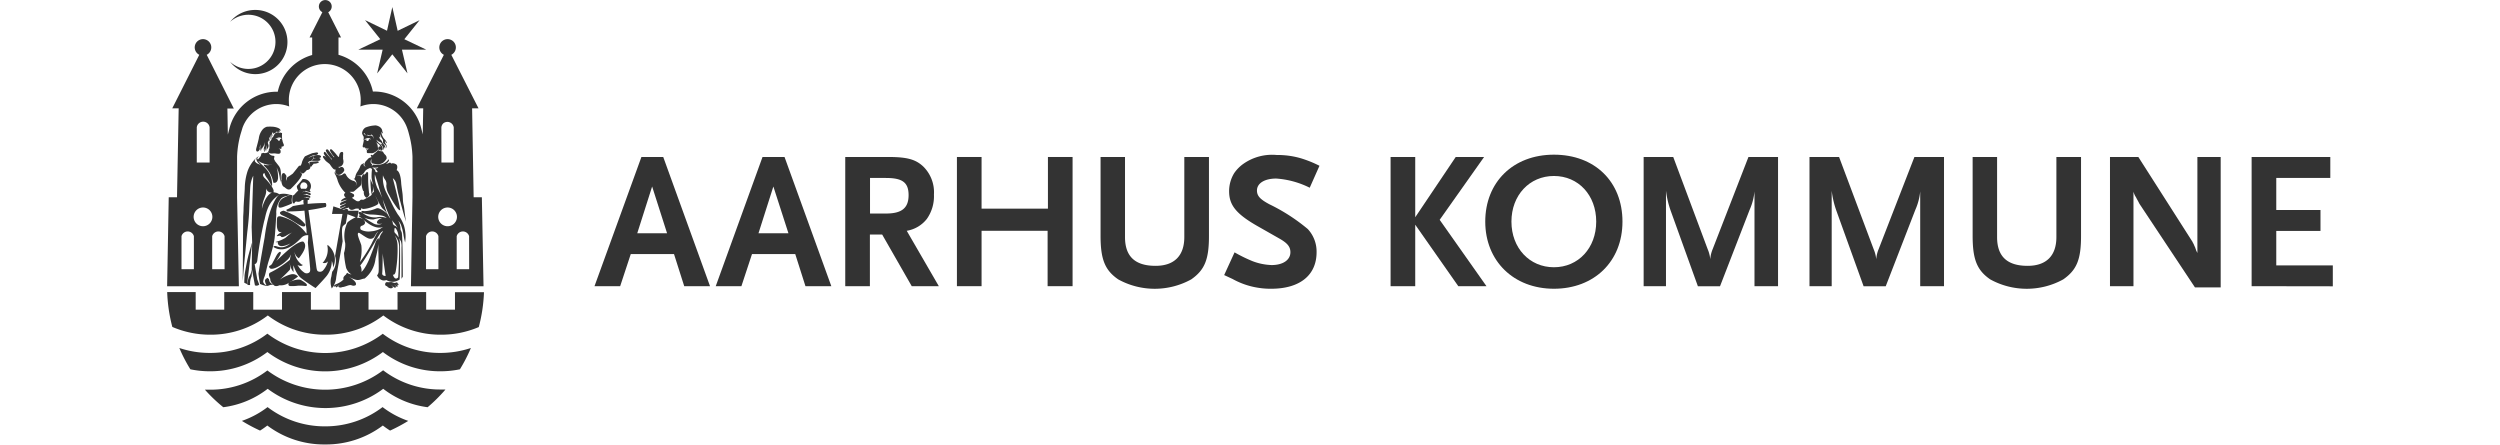 <svg id="Layer_1" height="60" fill="#333333" data-name="Layer 1" xmlns="http://www.w3.org/2000/svg" viewBox="0 0 337.45 69.26"><defs></defs><title>aak-logo-long</title><path class="cls-1" d="M16.91,44.34l-.06-.11-.09-.09a1,1,0,0,0-.35.26c-.2.29.2.92.2.92a.78.78,0,0,1-.55-.59,3.13,3.13,0,0,1,.24-.84c.08-.23.16-.56.24-.91s.16-.68.27-1.09c.23-.79.56-1.69.75-2.49a12,12,0,0,0,.29-1.45c.09-.86.19-2.47.25-3.53a2.76,2.76,0,0,0,0-.47,3.52,3.52,0,0,1,.76-2.17c.45-.39.87-.33,1.39-.57a3,3,0,0,0-1.65-.1S17,32.35,16.29,37.86c0,0-.92,5.13-.95,5.66a15.05,15.05,0,0,0,.24,1.57,4.1,4.1,0,0,0,1,.31c.1,0,.24,0,.48-.11a1.09,1.09,0,0,1,.78,0c-1-.43-.77-.76-.9-1" transform="translate(-1.1 -0.85)"/><path class="cls-1" d="M23.6,25.92l.95,0c.28,0,.45-.07.44-.26s-.41-.23-.41-.23l-.69.11s-.08.29-.28.35" transform="translate(-1.1 -0.85)"/><path class="cls-1" d="M32.56,30.92c0-.08-.14-1.24-.14-2.13,0-.46,0-.84,0-1s-.28-.15-.33,0-.19.19-.19.19-.08,0-.1.22c0-.17-.05-.16-.11-.21s-.3.46-.3.46,0,.13,0,.46c0,.07,0,.15,0,.24a3.69,3.69,0,0,0,.23,1.39.17.17,0,0,0,.14.11,1.26,1.26,0,0,0,.08.68c.27.42.41.32.41.32.48-.4.35-.55.34-.71" transform="translate(-1.1 -0.85)"/><path class="cls-1" d="M22,29.42a.56.56,0,0,1,.4-.16.56.56,0,0,1,.55.58.55.55,0,0,1-.23.43l-.11,0a2.9,2.9,0,0,0-.6,0l0,0a.57.57,0,0,1,0-.8m-.7.41a1.08,1.08,0,0,0,.23.65,7.5,7.5,0,0,0-.57.6.7.7,0,0,1-.32.2s-.23,1.39.29,1.2c0,0,.08-.33.36-.27a.74.74,0,0,0,.78-.22c.13-.09.5,0,.5,0,.29-.06.64.08.7-.19a.32.32,0,0,0,0-.07c-.23-.19-.9-.1-.9-.1a1.15,1.15,0,0,1,.25-.06s.14,0,.15-.08a2.07,2.07,0,0,1,.36.09c.25.08.26,0,.28-.09a.26.26,0,0,0-.08-.16,3.42,3.42,0,0,0-.48-.16,3.31,3.31,0,0,0-.57,0,1,1,0,0,1,.26-.07c.09,0,.18,0,.17-.1a1.33,1.33,0,0,1,.41.13c.16.08.24.08.29.05s.05-.06.06-.08v-.05a.26.26,0,0,0-.15-.19,5.56,5.56,0,0,0-.64-.19,2.76,2.76,0,0,0-.57.09.87.87,0,0,1,.38-.11c.2,0,.17-.15.17-.15s0,.06.44.18c.11,0,.39.18.31-.08a.72.72,0,0,0-.12-.14,1.13,1.13,0,0,0,.21-.63,1.11,1.11,0,0,0-1.08-1.13,1.23,1.23,0,0,0-.22,0h0c-.29.4-.64.78-.89,1.07" transform="translate(-1.1 -0.85)"/><path class="cls-1" d="M22.06,44.54c-.54-.4-2,.28-2,.28s-.26.61.27.6a6.1,6.1,0,0,0,1.18-.06,7.37,7.37,0,0,1,1.21.06c.62-.17-.68-.88-.68-.88" transform="translate(-1.1 -0.85)"/><path class="cls-1" d="M13.59,41.38c-.12.69-.38,1.89-.42,2.32s-.05,1.2-.05,1.2c.16.1.37.17.44.21l.81-6.58s-.66,2.16-.78,2.85" transform="translate(-1.1 -0.85)"/><path class="cls-1" d="M23.91,25.48h.66c.47,0,.62-.17.44-.36s-.77-.09-.77-.09l-.45.16s.22,0,.11.31" transform="translate(-1.1 -0.85)"/><path class="cls-1" d="M48.16,42.79H46.22V37.72s0,0,0-.07a1,1,0,0,1,1.93,0s0,0,0,.07ZM44.8,36.1a1.46,1.46,0,1,1,1.46-1.46A1.46,1.46,0,0,1,44.8,36.1m-1.43,6.69H41.44V37.72s0,0,0-.07a1,1,0,0,1,1.93,0s0,0,0,.07Zm.46-22.08h0a1,1,0,0,1,.28-.62,1,1,0,0,1,1.65.62v.15h0v5.32H43.84ZM10.05,42.79H8.12V37.72s0,0,0-.07a1,1,0,0,1,1.93,0s0,0,0,.07ZM6.69,36.1a1.46,1.46,0,1,1,1.46-1.46A1.46,1.46,0,0,1,6.69,36.1M5.27,42.79H3.34V37.72a.44.44,0,0,1,0-.07,1,1,0,0,1,1.93,0s0,0,0,.07Zm.45-21.93h0v-.15a1,1,0,0,1,1-.9,1,1,0,0,1,1,.9h0v5.47H5.72ZM48.86,31.59l-.24-13.86h1L45.38,9.39a1.29,1.29,0,1,0-1.16,0L40,17.73h1l-.07,4.06-.25-1a7.58,7.58,0,0,0-7.33-5.68h-.19a7.6,7.6,0,0,0-5.36-5.72V6.69h.4l-2-3.94a1,1,0,1,0-.91,0l-2,3.94h.41V9.42a7.6,7.6,0,0,0-5.36,5.72h-.19a7.58,7.58,0,0,0-7.33,5.68l-.26,1-.07-4.06h1L7.27,9.39a1.29,1.29,0,1,0-1.16,0L1.9,17.73h1L2.64,31.59H1.35L1.1,45.45H12.28L12,31.59V25.28a15.1,15.1,0,0,1,.54-3.51c.1-.33.2-.65.3-1a5.61,5.61,0,0,1,5.28-3.71,5.68,5.68,0,0,1,2,.38,6,6,0,0,1-.05-.77,5.6,5.6,0,1,1,11.19,0,5.53,5.53,0,0,1-.05.77,5.68,5.68,0,0,1,2-.38,5.61,5.61,0,0,1,5.28,3.71c.11.31.21.63.3,1a15,15,0,0,1,.54,3.51v6.31l-.24,13.86H50.4l-.26-13.86Z" transform="translate(-1.1 -0.85)"/><path class="cls-1" d="M27.74,28.1a.81.81,0,0,0,.34-.06,1.39,1.39,0,0,0,.61-.6.53.53,0,0,0-.27-.55.32.32,0,0,0-.27,0,3.27,3.27,0,0,0-.33.15c.07-.07,0-.22,0-.22.17.12.88-.2.74-1a2,2,0,0,1-.05-.3,1.62,1.62,0,0,0,0-.35c0-.15.05-.42,0-.55s-.22-.1-.3-.07c-.29.13-.3.59-.33.73l-.09,0c-.06,0-.07-.07-.14-.14a3,3,0,0,1-.23-.28c-.06-.08-.46-.52-.65-.69s-.29,0-.3.1.33.62.33.62c.28.38.36.41.36.41l-.08.06s0,0-.36-.47c0,0-.41-.56-.55-.71a.21.21,0,0,0-.33.06c-.09.19.5.9.5.9a1.92,1.92,0,0,0,.46.5l-.09.08c.05,0-.46-.58-.46-.58-.21-.21-.37-.48-.53-.6s-.27.19-.17.34.11.19.26.39.62.64.62.64l0,0a4.75,4.75,0,0,0-.76-.71c-.26-.18-.33.05-.27.18a4.85,4.85,0,0,0,.41.54c.07.08.58.45.62.5l.23.33a3,3,0,0,0,.36.43s.22.15.36.08a.63.63,0,0,0,.34.85" transform="translate(-1.1 -0.85)"/><path class="cls-1" d="M34.62,35.69a1.46,1.46,0,0,1-1.51-.11,10.22,10.22,0,0,1-1.3-.83,3,3,0,0,0,1.47.29,5.33,5.33,0,0,1,1.36-.24s-.89.27-.84.75c0,.18.4.23.81.14m-6.28-2.26a.66.66,0,0,0,.32,0l.52-.17c.17-.05.16,0,.21-.15a.49.49,0,0,0,.48.44c.33,0,.51-.21.76-.2l.32,0c0,.1.05.17.05.17.26.21.43-.07.32-.28a.61.61,0,0,0,.37.17,4.84,4.84,0,0,0,1.24-.26c.34-.12,1-.37,1.08-.58s-.26-.74-.39-1.08c-.05-.14-.07-.16-.15-.36.06.15.2.46.38.8l.08.17c.13.24.26.49.39.7a3.46,3.46,0,0,0,.37.56,4.32,4.32,0,0,1,.73.79,13,13,0,0,1-.73-2.29,12.23,12.23,0,0,0-.82-1.71,6.1,6.1,0,0,1-.39-1.33,3.92,3.92,0,0,1,0-.79s.57,1.71.63,2,.65,2.1.77,2.36.9,2.4,1.1,2.63a4,4,0,0,1,.41.45,7.74,7.74,0,0,1,.66.91,1.23,1.23,0,0,0-.53-.4.49.49,0,0,1-.25-.41A1.35,1.35,0,0,0,36,35a1.51,1.51,0,0,1-.31-.36c-.09-.14-.18-.31-.27-.47a5.49,5.49,0,0,0-.9-.66c-.39-.19-.58-.29-.86-.17a4.92,4.92,0,0,1-1.84.41c-.78-.12-.3.24-.3.24a4.07,4.07,0,0,0,1.41.29,8.86,8.86,0,0,1,1.6.16,1.54,1.54,0,0,1,.79.39,2.81,2.81,0,0,0-1.62-.11A3,3,0,0,1,31.53,34c-.7-.32-.62.11-.52.22a1.42,1.42,0,0,0,.27.24c-.49-.17-.26.15-.26.15a3.1,3.1,0,0,1,.55.36c1.32,1.22,2.27,1.42,2.84,1.33a1.17,1.17,0,0,1,.33-.06,1.08,1.08,0,0,0-.36.22,3.6,3.6,0,0,1-1.48.43,2.6,2.6,0,0,1-1.59-.24c-.15-.12-.19-.53.11-.62s.5-.25.52-.49-.37-.56-.37-.56c-.61-.34-.84-.12-.84-.12l.21-1.18h-.78a1.41,1.41,0,0,1-.34,0l-.06,0h-.45l0-.17h0l-.17-.09a.81.81,0,0,0-.22,0l-.34.11Zm4.79-3.8c.05.23.12.69.21,1.08a6.09,6.09,0,0,1-.46.42c.44-.37.3-1.26.25-1.5M33,26.9a1.67,1.67,0,0,0,1,0c-.05.22-.52.21-.52.21a1.28,1.28,0,0,1,.36.39c.2.32-.27.14-.27.14,0-.43-.57-.74-.57-.74M37,39.1a3.2,3.2,0,0,0-.42-1.54,2.68,2.68,0,0,1,.67,1.72c0,1.12-.07,4-.15,4.79,0,0-.49.62-.83-.44,0,0,.34.21.47-.62A19.49,19.49,0,0,0,37,39.1m-2.39,4.3c.06-.23.08-3.08.08-3.08.09,1.07.46,3.53.46,3.53-.43,0-.59-.23-.53-.46m-.52-5.08c0-.2,0-.33-.09-.35a1.66,1.66,0,0,0-.47.76c-.16.49-.3.87-.78,2.1-.79,2-1.38,2.39-1.38,2.39a1.59,1.59,0,0,0-.19-1c.71-.76,2.85-4.69,3.17-5.06s.39-.22.39-.22a2.21,2.21,0,0,0-.64,1.39m-2.74.8c-.14-.6-.86-1.94-.41-2,.19,0,1.26.93,1.76.93a.69.69,0,0,0,.72-.39c.37-.67.56-.76.56-.76a3.9,3.9,0,0,0-.46.76c-.17.35-.38.73-.58,1.15a21.05,21.05,0,0,1-1.83,2.88,6.41,6.41,0,0,0,.23-2.6m-4.52,4c-.06.31-.12.66-.14.81a3,3,0,0,0,.05,1.89,3,3,0,0,0,.7-1.76c.12-.71.58-3.27,1-5.6-.12-1.11-.19-2.15.09-2.4s.49-.41.4-.33c.16-.88.26-1.47.26-1.47l1.28.48a5.41,5.41,0,0,0-1.26.77,4.7,4.7,0,0,0-.37,3.26,4.25,4.25,0,0,1-.19,1.53A14.07,14.07,0,0,0,29,42.62s.31.77.86,1c0,0-.59-.09-.69-.28a1,1,0,0,0-.21.3s-.56.38-.36.73a1.92,1.92,0,0,1-.46.39,3.11,3.11,0,0,1-.71.37.92.92,0,0,0-.38.27c0,.08,0,.09.06.06a.61.61,0,0,1,.21-.16c-.18.1-.17.2-.11.25h0s.1,0,.17-.13a.38.38,0,0,1,.25-.17s-.32.14-.2.32.27-.16.31-.19a.75.75,0,0,1,.42-.17c-.4.12-.44.19-.33.37a.57.57,0,0,0,.55,0c.36,0,.89-.29,1.23-.31.13,0,.13,0,.34.07s.47,0,.54-.08c.22-.42-.52-.9-.65-1s-.45-.29-.45-.29a5.59,5.59,0,0,0,.78.36,2.23,2.23,0,0,0,.49.14c.5.06.75-.18,1.22-.22a4.62,4.62,0,0,0,1.69-3.1,17.88,17.88,0,0,0,.46-2.31,14.38,14.38,0,0,0,0,1.61c0,.59.09,2.55,0,2.88s-.22.4-.22.4a1.34,1.34,0,0,0,.93.82,1.12,1.12,0,0,0,.52-.07,1.78,1.78,0,0,0,1.57.17,2.71,2.71,0,0,0,.47-.22c.11-.06.12-5.1.07-5.77a1.42,1.42,0,0,0-.21-.79,2.51,2.51,0,0,0-.49-.66.45.45,0,0,1-.16-.44c0-.51.11-.46.28-.25a2.61,2.61,0,0,1,.37,1.35,6.52,6.52,0,0,1,.37.58,2.62,2.62,0,0,1,.09.93s0,4.49,0,4.93a1.35,1.35,0,0,1,.2-.33s0-5.54-.14-6.71c0-.3-.18-.44-.22-.7a2.67,2.67,0,0,0-.34-1.31,1.87,1.87,0,0,1,.45.72,8.14,8.14,0,0,1,.38,1.61c.07.41.23,1.05.23,1.05A6,6,0,0,0,38,36a6.47,6.47,0,0,0-.51-1.1c-.21-.34-.41-.6-.47-.68-.79-1.28-.89-1.68-1.69-3.23a5.08,5.08,0,0,1-.6-2.84,1.93,1.93,0,0,0,.35.72,1.19,1.19,0,0,1,.17.9,2.9,2.9,0,0,0,.43,1.42A14,14,0,0,0,37,33.32c.27.34.42.29.42.29-.15-1.19-1.16-5-1.16-5a1.47,1.47,0,0,1,.55.91c.06.23.17,1,.37,1.77.27,1.09,1.08,4,1.13,4.06-.29-1.92-.21-1.92-.39-2.69-.11-.47-.07-1.13-.16-1.77-.14-1-.18-1.33-.19-1.52-.11-1.92-.71-2-.71-2,.27-.73-.08-.91-.08-.91a1,1,0,0,0-.62-.17c-.25.16-.19-.21-.44-.08s-.55.21-.55.21c.74-.57.43-.74.43-.74a1.9,1.9,0,0,1-1.62.83,3.79,3.79,0,0,1-.72,0c-.12,0-.18.09-.23.21a.21.21,0,0,0-.06-.06c.06-.08.1-.16,0-.27a.43.43,0,0,1-.12-.13.57.57,0,0,1,0-.45c.09-.14.21-.25.21-.45a.89.89,0,0,0-.61.19c-.11.12-.19.22-.34.36a1.11,1.11,0,0,0-.27.54c-.06.24.24.36.24.36s-.61-.08-.25-.59c-.06.06-.29.15-.44.25s-.23.41-.31.56a5.5,5.5,0,0,1-.33.58,2.06,2.06,0,0,0-.34.83,1.13,1.13,0,0,1,.38-.26.75.75,0,0,1,.38,0c.14,0,.14,0,.39-.18s.31-.5.61-.7.44-.22.61-.31a.16.16,0,0,0,.11.13.15.15,0,0,0,.13,0c0,.21-.06.57-.06.92a3.87,3.87,0,0,0,0,.5,6.17,6.17,0,0,0,.26,1.15,3.67,3.67,0,0,1-.43-1,11.6,11.6,0,0,0,.19,2.52l-.3.24-.07,0-.24.18-.06,0c-.16.1-.51.3-.58.33a.84.84,0,0,1-.33,0c-.15,0-.22.09-.32.19s-.4.07-.5,0l-.5-.34-.2-.15c.18-.05.33-.15.36-.3a.38.38,0,0,0-.08-.26h0l-.63-.35c.46-.05.55.05.75-.13s.58-.51.87-.75.22-.7.28-1c0-1.09-1-.52-1-.52l-.09.28c0,.05-.18.09-.21.07a.79.79,0,0,1,.34,1.15s.34-.62-.31-.81A1.82,1.82,0,0,1,28.94,28c-.25-.33-.46.07-.67.13a.84.84,0,0,1-.52,0,.53.53,0,0,1-.39-.3.69.69,0,0,1-.06-.32.42.42,0,0,0,0,.53,4.75,4.75,0,0,1,.39,1,4.8,4.8,0,0,0,1.09,1.76l.1.1a.39.39,0,0,0-.21.25.48.48,0,0,0,.28.46v0a4.38,4.38,0,0,0-.46.23c-.16.11-.26.2-.28.29s.09.15.27,0L28.9,32a.3.3,0,0,1,.19,0s-.72.32-.84.39a.33.33,0,0,0-.21.31.12.12,0,0,0,.17.08l.56-.21c.17-.06.14,0,.21,0l-.84.37a.23.23,0,0,0-.09.19.12.12,0,0,0,.17.11l.52-.23a.21.21,0,0,1,.19,0s-.67.3-.69.32a.09.09,0,0,0,0,.08L27,33l-.21,1.18,1.63,0s-.65,3.68-1.15,6.55a2.72,2.72,0,0,1-.43,2.45" transform="translate(-1.1 -0.85)"/><path class="cls-1" d="M20.87,32.76l0,0,0,0" transform="translate(-1.1 -0.85)"/><path class="cls-1" d="M18.87,28.89s.07.89.39,1.05.58.61,1.07.37c0,0,1.79-1.68,1.79-2.38a.87.87,0,0,1-.34-.44c.15.31.45.48.64.31.44-.39.44-.46.44-.46a.58.58,0,0,0,.56-.35.3.3,0,0,0-.11-.21c.29.2.41-.2.41-.2a.42.42,0,0,0,.18-.18l0-.05a1.53,1.53,0,0,0,.83-.17s0-.07,0-.1-.16-.1-.16-.1-1.08.07-1.15.08c-.24.06-.12.27-.13.41a.35.35,0,0,1-.07.23.34.34,0,0,0,0-.36c-.06-.14-.17-.09-.13-.18s.12-.19.37-.23.43-.38.45-.64c0-.07,0-.1-.06-.12s-.37.1-.46.16a2.8,2.8,0,0,1-.46.14,1.23,1.23,0,0,0,.31-.12,2.49,2.49,0,0,1,.55-.27c.09,0,.41-.07.51-.07.54-.18.28-.4.16-.41s-.63.11-.71.11a12.27,12.27,0,0,0-1.18.51,3.31,3.31,0,0,0-.46.9c0,.13-.19.54-.19.54-.27-.06-.41.2-.51.33s-.65.82-.74.92a9.79,9.79,0,0,1-.82.55.69.69,0,0,0-.08.56.58.58,0,0,1-.11-.48.6.6,0,0,0,0-.34l-.14-.2-.11-.13s-.59-.38-.49,1" transform="translate(-1.1 -0.85)"/><path class="cls-1" d="M22.33,32c0,.2,0,.43.06.68-.62.08-1.22.19-1.7.28a3.63,3.63,0,0,1-1,.56h0c0,.16.08.28.14.28s1.31,0,2.67-.13c.06.65.13,1.38.19,2.13h0a5.59,5.59,0,0,1,.13,1.48h0a7.17,7.17,0,0,0-4.09-2.73c-.29,0-.47,0-.52.45a10.16,10.16,0,0,0,0,1.1c0,.3.17.81.37.88a1,1,0,0,0,.43,0,2.1,2.1,0,0,0-.35.2,1.49,1.49,0,0,0-.45.39c-.1.17.37,0,.37,0s.25.09.25.09,0,.34.77-.06a6.52,6.52,0,0,1,1-.53,2,2,0,0,0-.44.3c-.25.2-.42.37-.66.56a5.83,5.83,0,0,1-1.5.62c.1.11.33,0,.33,0,0,1.32,2,.22,2,.22-1.63,1.33-2.28,0-2.68.55,1.89,1.28,3.95-1,4.36-1.42a1.29,1.29,0,0,1,1.08-.4s0,.5-.06,1.13v0c.17,1.91.31,3.49.33,3.71.06.62.06.85-.16,1a.67.67,0,0,1-.81-.08,2.82,2.82,0,0,1-.51-.46h0a3.83,3.83,0,0,1-.47-.69.82.82,0,0,0,.61.16h0a.42.42,0,0,0,.13-.06l.09-.07-.1-.06-.05,0h0a2.88,2.88,0,0,1-1.16-2.11,1.48,1.48,0,0,0,.69,1.13c.91-1.15,1.25-2,.77-2.54-.21-.25-1,.19-1.48.52s-.7.51-1.26,1-1.54,1.44-1.54,1.44,1.13-1.49.53-1.42c-.38.18-.59.76-.91,1.33s-.25.64-.74.88c0,1.06,2-.13,2.71-.85a2.24,2.24,0,0,0,.69-.94l0,.1a2.85,2.85,0,0,0-.15.68,2.51,2.51,0,0,1-.4.33l-.09.07a14.44,14.44,0,0,1-2.57,1.61c-.47.2,0,1,0,1-.09.54.68,1.08.68,1.08a.9.9,0,0,0,.71-.09,2.2,2.2,0,0,0,1.55-.42,11.42,11.42,0,0,0,1.38-.95,1.32,1.32,0,0,0-.53-.33,1.23,1.23,0,0,0-.58,0,5.2,5.2,0,0,0-1.74.83s.81-.73,1.54-1.51c.21-.23,0-.73,0-1.22A2.83,2.83,0,0,0,20.61,43l.18.25,0-.3a2.89,2.89,0,0,1,0-.76,5.44,5.44,0,0,0,.72,1.5h0a2.66,2.66,0,0,0,.58.58c.44.34,1.11.8,1.58,1.11h0l.52.34.05,0,0,0s1.15-1.18,1.72-1.88a3.79,3.79,0,0,0,.8-2.33,3,3,0,0,1,.19.74v.3l.12-.28a2.82,2.82,0,0,0,.14-1.4,2.92,2.92,0,0,0-1-1.78L26.08,39l0,.23a3,3,0,0,1-.69,2.51l-.08.08.1,0a.7.7,0,0,0,.75-.26,3.36,3.36,0,0,1-.69,1.34.67.67,0,0,1-.77.26c-.24-.06-.29-.28-.37-.9-.05-.41-.75-5.42-1.21-8.67,1.38-.18,2.7-.49,2.7-.49s.1-.15.08-.32-.09-.31-.15-.3-1.37,0-2.76.14L23,32h.14c-.14,0-.34,0-.51,0a.63.63,0,0,0-.26.05" transform="translate(-1.1 -0.85)"/><path class="cls-1" d="M14.25,43.94a6.52,6.52,0,0,0,.05-1.35A2.8,2.8,0,0,1,13.86,44a5.53,5.53,0,0,0-.3,1.11s.1.23.47.14a2.74,2.74,0,0,1,.22-1.31" transform="translate(-1.1 -0.85)"/><path class="cls-1" d="M20.26,31.21s-.82.34-1.1.51a1.58,1.58,0,0,0-.71,1c0,.33-.07.66.73.38,1.45-.51,1.43-.61,1.43-.61-.22-.16,0-1.23,0-1.23s-.39-.07-.39-.07" transform="translate(-1.1 -0.85)"/><polygon class="cls-1" points="29.79 7.74 33.57 7.74 33.58 7.74 32.73 11.42 32.73 11.44 32.73 11.43 32.73 11.44 32.74 11.42 35.08 8.47 35.09 8.47 37.45 11.43 36.59 7.74 36.59 7.74 40.38 7.74 36.96 6.11 39.33 3.15 35.92 4.8 35.09 1.1 34.26 4.79 30.85 3.14 30.84 3.14 33.21 6.1 33.21 6.11 29.79 7.74"/><path class="cls-1" d="M34.72,58.57a15,15,0,0,1-18,0,14.65,14.65,0,0,1-9,3l-.73,0A24.18,24.18,0,0,0,9.85,64.3a14.21,14.21,0,0,0,6.92-2.87,15,15,0,0,0,18,0,14.25,14.25,0,0,0,6.92,2.87,24.38,24.38,0,0,0,2.78-2.76l-.72,0a14.67,14.67,0,0,1-9-3" transform="translate(-1.1 -0.85)"/><path class="cls-1" d="M44.43,61.54v0l0,0Z" transform="translate(-1.1 -0.85)"/><path class="cls-1" d="M18.73,22.52c-.12,0-.18-.09-.34-.05a1,1,0,0,1-.44,0,1.35,1.35,0,0,0,.27-.1.71.71,0,0,1,.72,0s-.1.14-.22.12m-.09.27a.15.15,0,0,1-.18,0c-.1,0,0-.15-.25-.18a.38.38,0,0,1,.16-.07.45.45,0,0,1,.34,0s0,.18-.08.21m-.21-1.3a.75.75,0,0,1-.35.11,1.22,1.22,0,0,0-.36.46.57.57,0,0,1-.15.25.62.62,0,0,1-.17.13.37.37,0,0,1,0,.16,1.55,1.55,0,0,1-.22.33.32.32,0,0,0-.11.31c.06.09,0,.12,0,.24a2.53,2.53,0,0,0,0,.37.62.62,0,0,1-.1.37.22.22,0,0,0,0,.23.33.33,0,0,1-.14.07c.16.38.6.33.78.31a3,3,0,0,1,.39,0,2.45,2.45,0,0,0,.54.05c.37-.07.26-.42.24-.54s-.24-.28-.24-.28a1.1,1.1,0,0,0,.35.08l0-.09-.15,0a2.65,2.65,0,0,0-.35,0,2.18,2.18,0,0,1,.56,0l0-.29c.46,0,.37-.26.31-.41a3,3,0,0,1-.16-.45c0-.13-.07-.24-.07-.26a.46.46,0,0,0,0-.19,4.85,4.85,0,0,1,0-.8.58.58,0,0,1-.24-.08.38.38,0,0,1-.29,0" transform="translate(-1.1 -0.85)"/><path class="cls-1" d="M34.72,52.84a14.95,14.95,0,0,1-18,0,14.67,14.67,0,0,1-9,3A14.89,14.89,0,0,1,3,55.07H3a24.41,24.41,0,0,0,1.72,3.32,14.79,14.79,0,0,0,3,.31,14.66,14.66,0,0,0,9-3,14.95,14.95,0,0,0,18,0,14.67,14.67,0,0,0,9,3,14.82,14.82,0,0,0,3-.31,24.4,24.4,0,0,0,1.71-3.32,15,15,0,0,1-4.75.77,14.68,14.68,0,0,1-9-3" transform="translate(-1.1 -0.85)"/><path class="cls-1" d="M15.53,24a1.89,1.89,0,0,1,0-.22,1.45,1.45,0,0,1,.16-.41c-.25.84.14,1.13.08,1.09a.64.64,0,0,1,.08-.58s-.06.27,0,.34a.85.85,0,0,1,.16-.43.93.93,0,0,0,.2-.41,1.22,1.22,0,0,1,.13-.38,1.09,1.09,0,0,0-.07.35.64.64,0,0,1,0,.27c-.09.24-.24.69.11.94,0,0-.19-.38,0-.62,0,0,0,.38.17.46a.92.92,0,0,1,0-.53,1,1,0,0,0,.08-.42.83.83,0,0,1,0,.43.41.41,0,0,0,.06.43.28.28,0,0,1,.05-.3.7.7,0,0,0,.16-.56c-.06-.25-.23-.36.07-.76a1.42,1.42,0,0,0,0,.46.43.43,0,0,1,0-.2c.06-.24.13-.17.06-.43s.13-.32.13-.32a.24.24,0,0,0,0,.12.51.51,0,0,0,0,.14.88.88,0,0,1,0,.17,1,1,0,0,0,0-.42.74.74,0,0,1,.08-.35.94.94,0,0,0,0,.25c0,.12,0,.22,0,.32s.09,0,.1-.26.08-.28.06-.45c.11.13,0,.45,0,.45.16-.2.08-.29.06-.46s.15-.26.15-.26,0,.24,0,.25.22-.1.22-.1.28-.06.28-.3c0,0,.12.27.29,0a.2.2,0,0,0,.07.14c.23.08.13-.34.13-.34a.38.38,0,0,1,.1.1c.12.17.05-.13.05-.13-.16-.3-.81-.44-1.11-.47a6.11,6.11,0,0,0-1,0A1.41,1.41,0,0,0,16,21a2.72,2.72,0,0,0-.62,1.45c-.2.88-.42,1.57-.42,1.69,0,.59.56.27.61-.16" transform="translate(-1.1 -0.85)"/><path class="cls-1" d="M20.45,34.18c-.66-.32-1.21-.51-1.21-.51-1,.25-.38.65-.24.71a13.06,13.06,0,0,1,1.85,1c.74.47,1.77,1.15,1.8.46a5.25,5.25,0,0,0-2.21-1.65" transform="translate(-1.1 -0.85)"/><path class="cls-1" d="M13.77,11.59a4.22,4.22,0,0,1-2.86-1.11A5,5,0,1,0,14.82,2.4a5,5,0,0,0-3.91,1.86,4.22,4.22,0,1,1,2.86,7.33" transform="translate(-1.1 -0.85)"/><path class="cls-1" d="M15.66,26.55l-.34-.15a1,1,0,0,1-.54-.42c-.08-.19.14-.45.24-.53s-.33.36.64,1.09m.83,3.65c.34.82.95.65.95.65-1.14.53-1.57,2.54-1.57,2.54.1-1.65.86-2.1.62-3.19m-1.34-4.56c0-.31.23-.39.37-.45a1,1,0,0,0-.51.27,3.29,3.29,0,0,0-.37.36,5.3,5.3,0,0,0-1,1.69,9.17,9.17,0,0,0-.44,2.56c0,.47-.15,2.14-.19,3.21,0,.7-.06,1.15-.06,1.48s-.07,9.9-.07,9.9l.18-2.21.52-5.34s.25-2,.3-3.32.15-3.72.2-4.07a4.68,4.68,0,0,1,.44-1.48l-.25,8s.06,1.73.08,2.36c0,0-.07,3.89-.07,4.06l.5,2.66a.61.61,0,0,0,.67-.12l-.3-.81L14.74,42a.44.44,0,0,0,.23-.12.92.92,0,0,0,.17-.35,57.31,57.31,0,0,1,1.08-6.23c.27-.81.37-2.9,2.39-4.14a1.24,1.24,0,0,0-.64-.3c-.4-.07-.3-.1-.3-.1.15-.25-.27-.84-.27-.84a7.22,7.22,0,0,0-1.14-1.36c-.5-.58,0-.76,0-.76a2,2,0,0,0,.44.85c.2.28.74,1.27.74,1.27a3.56,3.56,0,0,0-.79-2.59,9.25,9.25,0,0,0-.68-.72l-.24-.23c-.11-.1-.34-.33-.36-.36s0-.05,0-.08a1.27,1.27,0,0,0,.4.25c.79.34,1.57.5,2,.16a.54.54,0,0,0,.1-.5.48.48,0,0,1-.06-.5c0-.1.07-.21-.2-.23a.82.82,0,0,1-.6-.31,1,1,0,0,1-.06-.25.38.38,0,0,1-.18,0s-.12.15-.22.1a.48.48,0,0,1-.44,0l-.33.1a1.16,1.16,0,0,1-.14.47l-.37.45" transform="translate(-1.1 -0.85)"/><path class="cls-1" d="M25.75,67.28a14.66,14.66,0,0,1-9-3,14.2,14.2,0,0,1-4,2.15h0a25.6,25.6,0,0,0,2.83,1.51c.39-.24.78-.51,1.13-.79a14.67,14.67,0,0,0,9,2.95,14.68,14.68,0,0,0,9-2.95,13.51,13.51,0,0,0,1.13.79,25.5,25.5,0,0,0,2.83-1.51,14.12,14.12,0,0,1-4-2.15,14.68,14.68,0,0,1-9,3" transform="translate(-1.1 -0.85)"/><path class="cls-1" d="M33,22a1.71,1.71,0,0,1-.67,0,1,1,0,0,1-.58-.32c0-.09,0-.11.05-.1s.1.11.14.18a.74.74,0,0,0,.39.24.36.36,0,0,0-.1-.24.64.64,0,0,0,.24.16c.73.16.34-.17.34-.17.53.24.37.52.51.83a3.05,3.05,0,0,1-.13-.35C33.07,22,33,22,33,22m-1,.63a.31.31,0,0,1-.18-.05,1.2,1.2,0,0,1,.63-.22.52.52,0,0,1,.42.23,1.06,1.06,0,0,0-.87,0m.54,0c-.08.08,0,.21-.21.23s-.22-.24-.22-.24a.93.93,0,0,1,.37-.09c.15,0,.2.06.2.06a.16.16,0,0,0-.14,0M34,24.12c-.06-.15-.07-.5-.13-.72a1.85,1.85,0,0,0-.28-.47,1.51,1.51,0,0,0,.37.3.91.91,0,0,1,.4.54.21.21,0,0,0-.21-.09c-.11,0-.17.24-.14.45.22.26.28-.09.28-.09a.19.19,0,0,1,0,.21s.14.15.31,0,.12-.6-.38-1-.49-.64-.49-.64a1,1,0,0,0,.43.33.81.81,0,0,1,.5.45s0-.11-.3-.15c0,0,.59.62.41,1a.46.46,0,0,0,.09-.56s.19.16.19.31c0,0,.19-.26-.23-.7a1,1,0,0,1-.25-.43,1.21,1.21,0,0,0-.25-.28,1.26,1.26,0,0,1-.23-.5.46.46,0,0,0,.21.21.92.92,0,0,0-.08-.57.93.93,0,0,1,.19.32,1.41,1.41,0,0,0,.21.43.61.61,0,0,1,.12.49c0,.26.2.33.25.38a.72.72,0,0,1,.29.6s.15-.22-.09-.61-.14-.49-.12-.53a.49.49,0,0,0,.26.35s.05-.14-.29-.55a1.9,1.9,0,0,1-.57-1.28s0,.18.29.34a4,4,0,0,1-.14-.39c0-.15-.11-.71-1-.88a4.56,4.56,0,0,0-1.63.34,1.12,1.12,0,0,0-.51.92,2,2,0,0,0,.25.51s0,.09,0,.14a1.26,1.26,0,0,1,0,.13c0,.05-.07.18,0,.22a.17.17,0,0,1,0,.13c0,.15-.16.72-.16.82s0,.24.21.22l.16,0A1.75,1.75,0,0,1,32,24a.29.29,0,0,1,.23-.06l.35,0-.31.07a.53.53,0,0,1-.18,0l0,.12a.92.92,0,0,0,.4-.12.42.42,0,0,1-.17.17c-.12,0-.18,0-.23-.06a.21.21,0,0,1,.13.19c0,.15-.07.38.17.4l.4,0a1.29,1.29,0,0,0,.32,0c.13,0,.78-.32.89-.65" transform="translate(-1.1 -0.85)"/><path class="cls-1" d="M45.95,49.1H41.46V46.36H37V49.1H32.48V46.36H28V49.1H23.5V46.36H19V49.1H14.52V46.36H10V49.1H5.55V46.36H1.11a24.57,24.57,0,0,0,.8,5.43A14.94,14.94,0,0,0,7.79,53a14.67,14.67,0,0,0,9-3,14.68,14.68,0,0,0,9,3h0a14.68,14.68,0,0,0,9-3,14.67,14.67,0,0,0,9,3,14.93,14.93,0,0,0,5.87-1.19,24.57,24.57,0,0,0,.81-5.43H45.95Z" transform="translate(-1.1 -0.85)"/><path class="cls-1" d="M16.35,26.51c-.27-.05-.19.13-.1.22a4.59,4.59,0,0,1,1.4,2.58s.62.23.73-.67a5,5,0,0,0-.22-1.71s.07.13.27.64a6.56,6.56,0,0,1,.29,1.64,2,2,0,0,0,.09-.48c0-.16,0-.34,0-.49a3.11,3.11,0,0,0-.08-1.1,2,2,0,0,0-.2-.4l-.69-.88a.75.75,0,0,1-.23.43,1.36,1.36,0,0,1-1.29.23" transform="translate(-1.1 -0.85)"/><path class="cls-1" d="M33.11,26.31a3.86,3.86,0,0,0,.82.14,1.79,1.79,0,0,0,.77-.21,2,2,0,0,0,.44-.43,1.7,1.7,0,0,0,.16-.24.68.68,0,0,0,0-.08c0-.12,0-.34-.29-.59a1.52,1.52,0,0,1-.29-.45h0a.3.3,0,0,1-.26-.06.24.24,0,0,1-.26-.06c-.06,0-.2,0-.26-.2.07.27-.49.54-.69.8s-.29-.05-.39.07.07.22.07.31a3.66,3.66,0,0,1,0,.37c0,.18-.1.57.18.64" transform="translate(-1.1 -0.85)"/><path class="cls-1" d="M37,45c0-.19-.12-.17-.32-.09s-.42-.07-.58-.1-.18,0-.32,0a.88.88,0,0,1-.34,0c-.41-.05-.37.4-.37.4a.52.52,0,0,0,.07.14,1.15,1.15,0,0,0,.25.12c.05,0,0,.06.08.11s.52.38.81.05c.07-.15-.32-.39-.28-.37a1.09,1.09,0,0,1,.31.24c.12.14.31.24.43.11s-.3-.44-.3-.44a1.05,1.05,0,0,1,.31.24c.13.15.23.2.28,0a.94.94,0,0,0-.27-.32.92.92,0,0,1,.19.14c.12.11.22.08.19-.12A.65.65,0,0,0,37,45" transform="translate(-1.1 -0.85)"/><path class="cls-1" d="M81.67,45.44l-1.59-5H73.34l-1.65,5h-4L75,25.31H78.4l7.29,20.13Zm-5-15.53-2.32,7.29H79Z" transform="translate(-1.1 -0.85)"/><path class="cls-1" d="M100.56,45.44l-1.59-5H92.23l-1.65,5h-4l7.29-20.13H97.3l7.29,20.13Zm-5-15.53-2.32,7.29h4.67Z" transform="translate(-1.1 -0.85)"/><path class="cls-1" d="M117.12,45.44l-4.61-8.05H110.6v8.05h-3.84V25.31h6.71c2.93,0,4.27.37,5.46,1.5a5.63,5.63,0,0,1,1.65,4.36,6.12,6.12,0,0,1-1.1,3.78,5,5,0,0,1-3.14,1.86l5,8.63Zm-4-16.87h-2.5v5.55h2.5c2.44,0,3.51-.85,3.51-2.87S115.6,28.58,113.1,28.58Z" transform="translate(-1.1 -0.85)"/><path class="cls-1" d="M138.29,45.44V36.81H128v8.63h-3.84V25.31H128v8.05h10.34V25.31h3.84V45.44Z" transform="translate(-1.1 -0.85)"/><path class="cls-1" d="M160.67,44.38a11.78,11.78,0,0,1-11.38,0c-2.07-1.43-2.75-3.11-2.75-6.8V25.31h3.81V37.79c0,3,1.55,4.48,4.76,4.48,2.93,0,4.48-1.59,4.48-4.48V25.31h3.84V37.57C163.44,41.27,162.77,42.91,160.67,44.38Z" transform="translate(-1.1 -0.85)"/><path class="cls-1" d="M179.13,30.1a13.77,13.77,0,0,0-5.22-1.43c-1.8,0-3,.73-3,1.86,0,.85.49,1.37,1.92,2.14a29,29,0,0,1,6,3.87,5.15,5.15,0,0,1,1.37,3.6c0,3.6-2.62,5.7-7.08,5.7a11.59,11.59,0,0,1-1.8-.12,12,12,0,0,1-4.21-1.4l-1.31-.61,1.62-3.54a22.67,22.67,0,0,0,2.87,1.4,9.19,9.19,0,0,0,2.9.58c1.77,0,2.93-.79,2.93-2,0-.85-.46-1.43-1.77-2.16l-3.11-1.77c-3.57-2-4.67-3.39-4.67-5.58a5.38,5.38,0,0,1,.79-2.81,5.8,5.8,0,0,1,1.5-1.5A7.79,7.79,0,0,1,174,25a13,13,0,0,1,3.78.52,18.14,18.14,0,0,1,2.87,1.16Z" transform="translate(-1.1 -0.85)"/><path class="cls-1" d="M202.28,45.44l-6.71-9.58v9.58h-3.84V25.31h3.84v9.39l6.31-9.39h4.42l-6.92,9.79,7.29,10.34Z" transform="translate(-1.1 -0.85)"/><path class="cls-1" d="M217.18,45.84c-6.28,0-10.7-4.33-10.7-10.46s4.33-10.43,10.7-10.43,10.68,4.21,10.68,10.43S223.44,45.84,217.18,45.84Zm0-17.57c-3.81,0-6.62,3-6.62,7.11s2.81,7.11,6.62,7.11,6.59-3,6.59-7.11S221,28.27,217.18,28.27Z" transform="translate(-1.1 -0.85)"/><path class="cls-1" d="M248.43,45.44V30.68a9.27,9.27,0,0,1-.76,2.87l-4.61,11.9h-3.45L235.4,33.76a14.59,14.59,0,0,1-.76-3.2V45.44h-3.48V25.31h4.61l5.37,14.37a5.29,5.29,0,0,1,.4,1.56,5,5,0,0,1,.37-1.56l5.58-14.37h4.61V45.44Z" transform="translate(-1.1 -0.85)"/><path class="cls-1" d="M274.25,45.44V30.68a9.32,9.32,0,0,1-.76,2.87l-4.61,11.9h-3.45l-4.21-11.68a14.48,14.48,0,0,1-.76-3.2V45.44H257V25.31h4.61L267,39.68a5.29,5.29,0,0,1,.4,1.56,5,5,0,0,1,.37-1.56l5.58-14.37h4.61V45.44Z" transform="translate(-1.1 -0.85)"/><path class="cls-1" d="M296.54,44.38a11.78,11.78,0,0,1-11.38,0c-2.07-1.43-2.74-3.11-2.74-6.8V25.31h3.81V37.79c0,3,1.55,4.48,4.76,4.48,2.93,0,4.48-1.59,4.48-4.48V25.31h3.84V37.57C299.32,41.27,298.65,42.91,296.54,44.38Z" transform="translate(-1.1 -0.85)"/><path class="cls-1" d="M317.06,45.63l-8.63-13c-.06-.09-.18-.37-.43-.79a2.67,2.67,0,0,0-.24-.43,3.12,3.12,0,0,1-.28-.7V45.44h-3.66V25.31h4.42l8.45,13.24c0,.06.12.21.21.43s.15.34.18.4l.18.52.18.37V25.31h3.63V45.63Z" transform="translate(-1.1 -0.85)"/><path class="cls-1" d="M325.89,45.44V25.31h12.26v3.26h-8.42v5h6.89v3.26h-6.89v5.37h8.81v3.26Z" transform="translate(-1.1 -0.85)"/></svg>